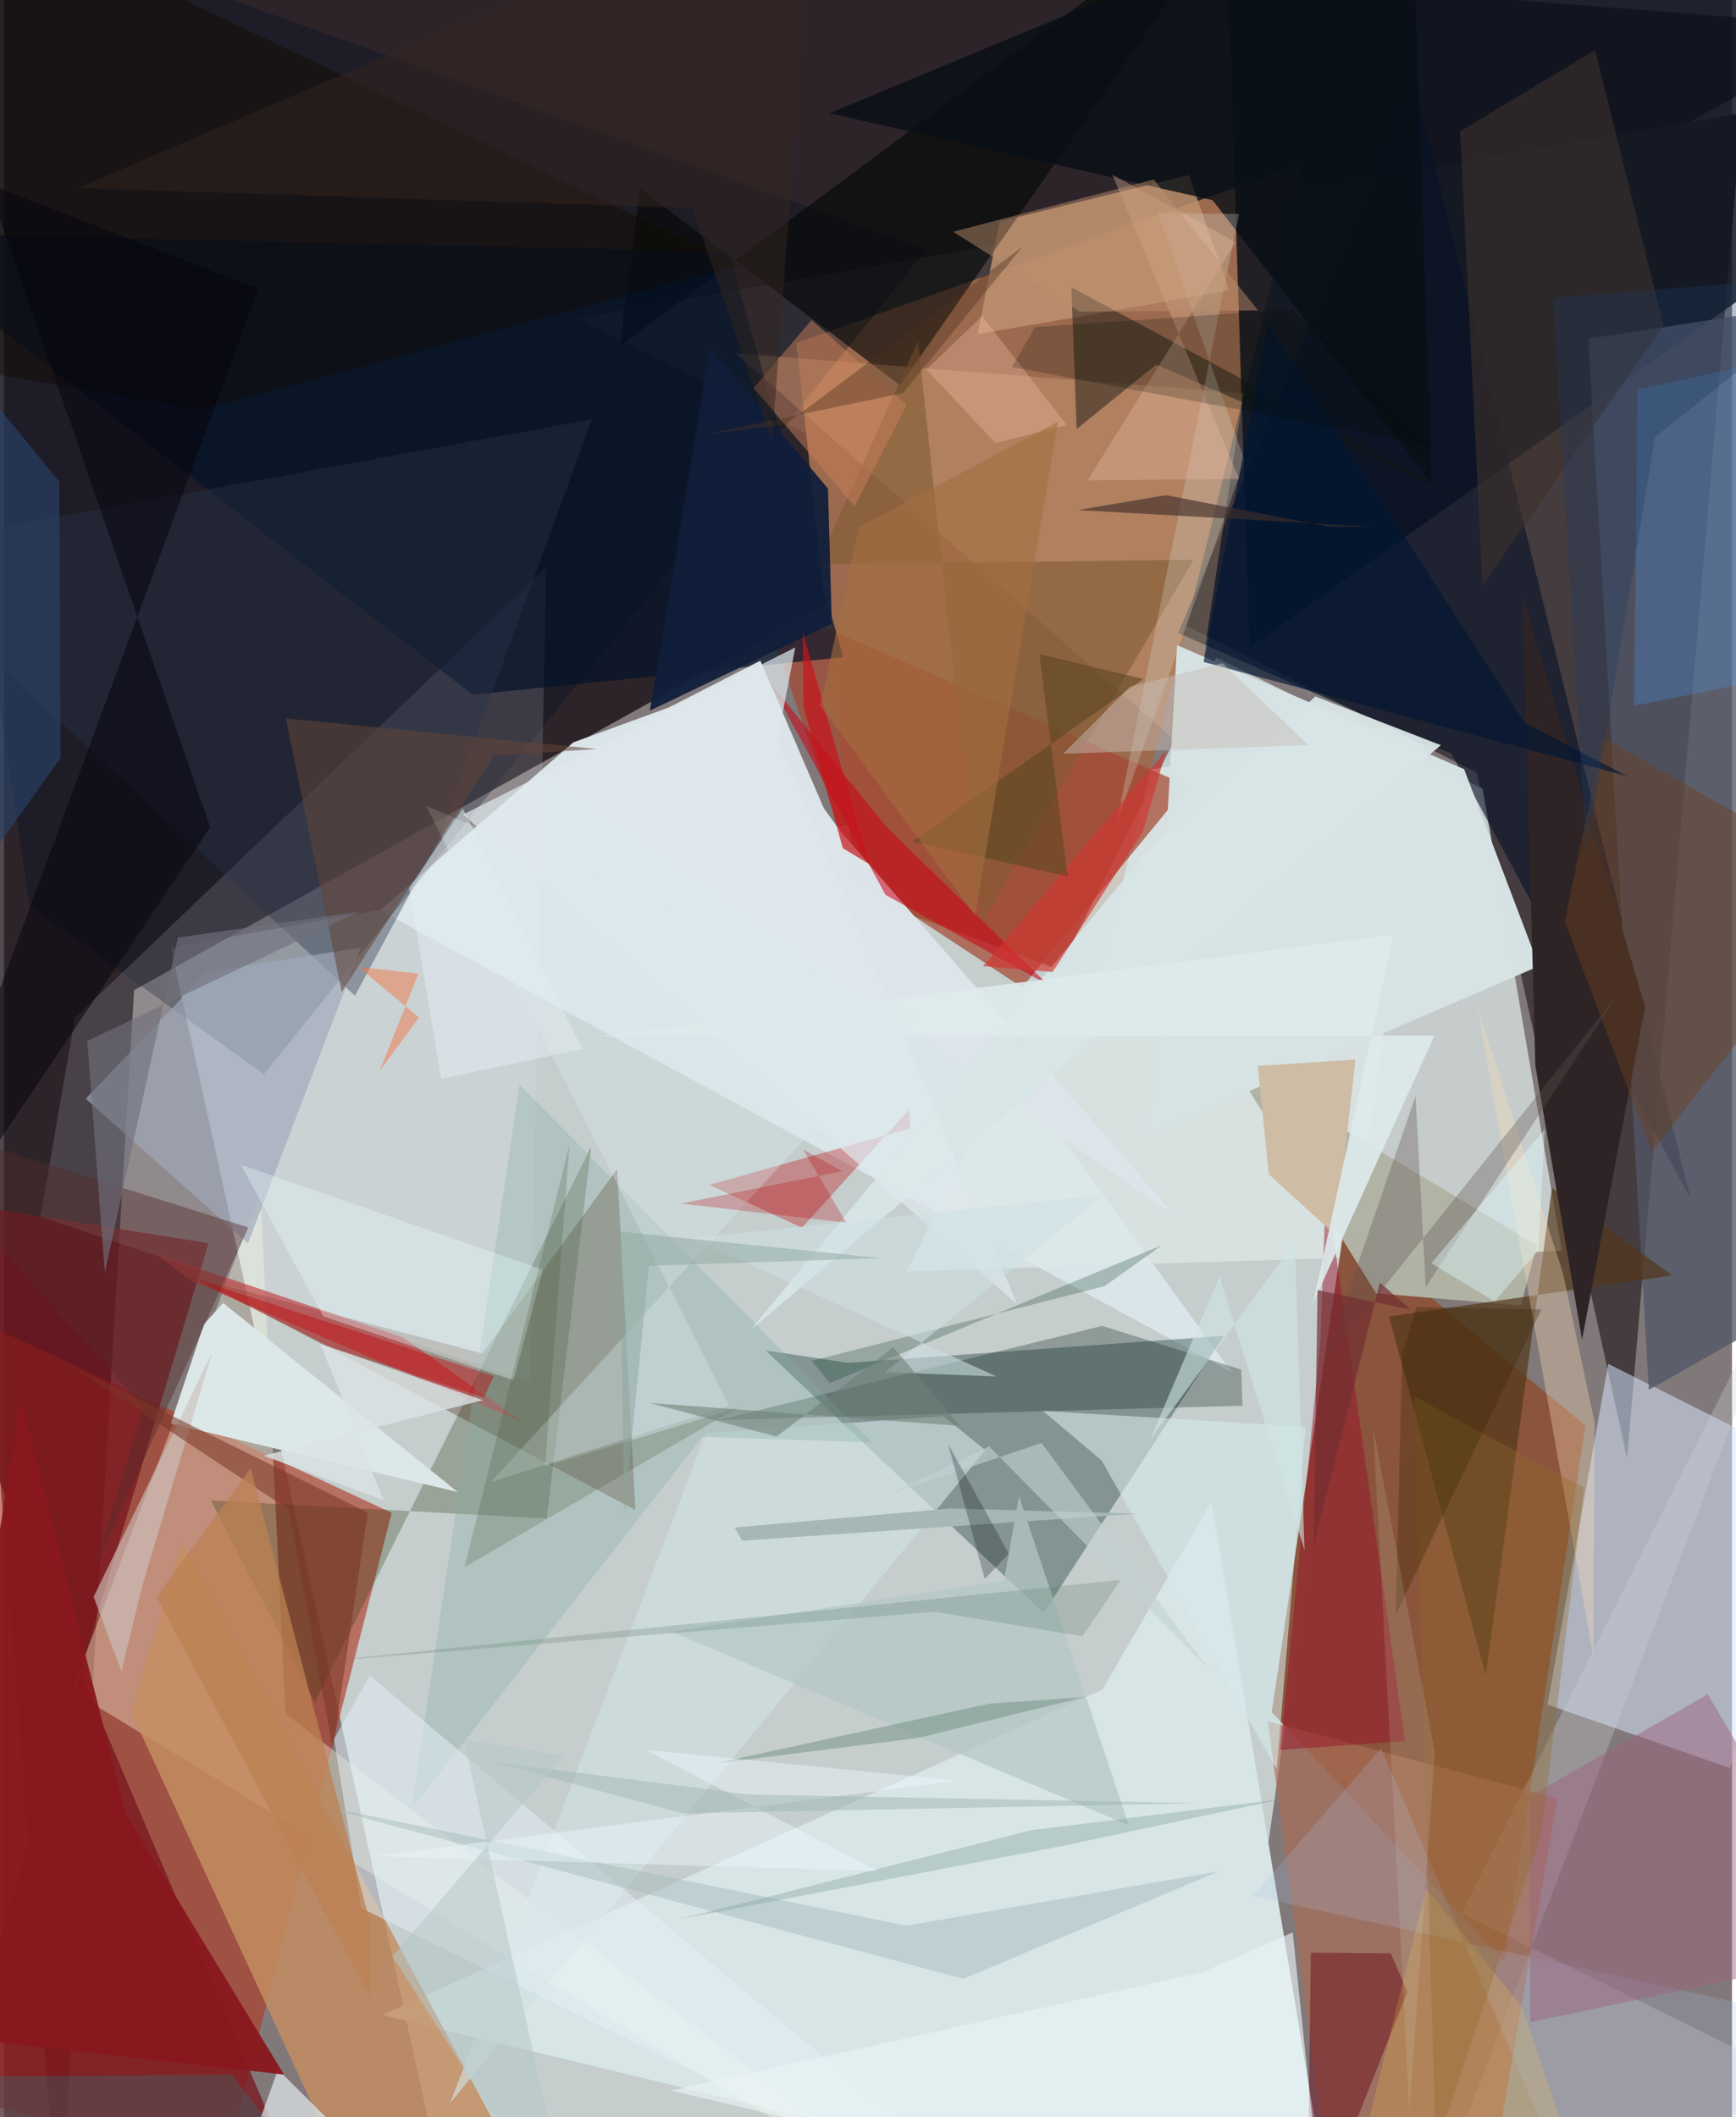 <svg xmlns="http://www.w3.org/2000/svg" width="228" height="278" viewBox="0 0 836 1024"><path fill="#817979" d="M0 0h836v1024H0z"/><path fill="#ecfcfc" fill-opacity=".643" d="M584.044 1086l104.775-738.086L80.776 458.411l124.181 565.672z"/><path fill="#0d040b" fill-opacity=".718" d="M-62-62l88.827 1148 36.14-607.086L898 13.084z"/><path fill="#453c3f" fill-opacity=".992" d="M785.229 705.4l55.497-650.71-562.915 99.296L712.4 373.616z"/><path fill="#9c6a4f" d="M383.343 165.861l28.984 266.645 116.653 43.5L627.5 79.501z"/><path fill="#dae5e9" d="M275.406 359.081l77.653-28.417 240.657 332.82L181.884 440.33z"/><path fill="#dce7e6" fill-opacity=".757" d="M436.607 614.938L586.46 318.023l128.918 63.444 38.3 223.586z"/><path fill="#af3a26" fill-opacity=".639" d="M-62 615.773l.281 386.804 168.218 47.2 81.068-318.096z"/><path fill="#8b543c" fill-opacity=".988" d="M725.816 948.637L613.313 828.104l35.135-235.254 116.602 96.675z"/><path fill="#0d131f" fill-opacity=".855" d="M590.543-62l12.052 375.212L898 103.448 887.061-62z"/><path fill="#d7e5e6" d="M584.19 726.289l-52.767 90.897L183.02 974.573 644.16 1086z"/><path fill="#052623" fill-opacity=".337" d="M368.373 653.14l40.015 6.042 181.765-13.1-87.164 134.05z"/><path fill="#d5e6fd" fill-opacity=".529" d="M873.126 708.33l-97.006-48.68-29.403 164.822 88.368 30.698z"/><path fill="#ffffe3" fill-opacity=".353" d="M32.799 817.857L472.858 1086 136.212 828.852 124.038 576.84z"/><path fill="#451900" fill-opacity=".314" d="M231.503 654.645L93.758 618.39l211.741 111.957-8.849-164.95z"/><path fill="#79151e" fill-opacity=".753" d="M-62 575.603l160.973 25.689-139.258 464.98 194.497 18.294z"/><path fill="#000d23" fill-opacity=".337" d="M446.327 120.743L125.804 519.522 12.393 438.124-62-62z"/><path fill="#c48e62" fill-opacity=".831" d="M86.025 746.286l-24.489 81.836L180.546 1086l88.27-.747z"/><path fill="#071226" fill-opacity=".604" d="M700.39 364.578L568.022 306.14 682.147 38.6 816.05 580.084z"/><path fill="#525667" fill-opacity=".769" d="M795.735 672.231l99.064-56.014L898 143.56l-131.55 20.31z"/><path fill="#be916f" fill-opacity=".839" d="M573.193 84.637l-91.51 22.471-10.61 54.547 121.747-21.13z"/><path fill="#a24831" fill-opacity=".714" d="M412.262 424.617l-46.567-134.9 206.958 90.313-80.11 97.553z"/><path fill="#eaf5ff" fill-opacity=".141" d="M34.357 492.286l227.975-217.962-7.812 394.144-236.893-80.03z"/><path fill="#060908" fill-opacity=".647" d="M297.9 167.506L606.883-62 433.558 186.405 307.636 91.071z"/><path fill="#b0b2a4" fill-opacity=".992" d="M593.635 513.545l147.916 88.774-7.712 29.09-70.002-5.88z"/><path fill="#212f01" fill-opacity=".263" d="M100.14 725.7l50.251 97.67 133.712-268.856-21.525 179.944z"/><path fill="#deb085" fill-opacity=".306" d="M354.02 170.929L573.368 364.19l19.865-131.867 6.492-42.155z"/><path fill="#dce7e8" fill-opacity=".988" d="M96.79 640.385l-16.105 48.148 138.837 33.111-113.47-91.44z"/><path fill="#011228" fill-opacity=".659" d="M226.696 335.937L406.018 317.9l-55.416-196.155L-62 112.48z"/><path fill="#dce4e9" fill-opacity=".992" d="M365.922 319.547L258.981 374.28l307.688 213.943-168.45-193.584z"/><path fill="#52371a" fill-opacity=".698" d="M807.049 616.884l-136.978 19.86 46.81 173.554 32.015-235.719z"/><path fill="#cfd3da" fill-opacity=".306" d="M705.138 925.457L875.34 585.411l-171.853 449.422L898 1020.31z"/><path fill="#d6e2e3" fill-opacity=".996" d="M742.574 467.283l-188.303 81.223 13.23-236.458 138.881 59.963z"/><path fill="#0e2720" fill-opacity=".298" d="M531.334 641.28l67.216 21.125.616 17.485-253.43 6.948z"/><path fill="#ab6d57" fill-opacity=".659" d="M714.05 1086l37.5-216.264-140.095-37.215 31.286 236.05z"/><path fill="#2f2425" d="M763.436 647.994l-22.593-132.61-6.08-226.511 59.176 197.944z"/><path fill="#9a0c29" fill-opacity=".451" d="M617.387 846.388l60.377-4.334-38.202-269.318-2.66 75.426z"/><path fill="#d1e2e3" fill-opacity=".643" d="M474.797 701.373l-20.383-16.382-114.793 8.102-123.856 324.213z"/><path fill="#ba0003" fill-opacity=".325" d="M438.118 536.369l-52.069 57.445-44.782-20.726 97.194-27.335z"/><path fill="#131513" fill-opacity=".463" d="M516.399 138.963l191 102.71-149.965-65.326-38.512 31.131z"/><path fill="#2b3548" fill-opacity=".388" d="M209.569 407.912l-39.773 73.691L-62 266.163l346.396-63.375z"/><path fill="#bd4042" fill-opacity=".659" d="M192.717 646.69l58.833 41.576-161.988-69.273-15.755-12.482z"/><path fill="#9fa9b9" fill-opacity=".675" d="M172.673 458.347l-74.537 11.72-58.575 61.338 78.486 69.983z"/><path fill="#080f16" fill-opacity=".808" d="M690.705 233.826L584.695 96.81 399.276 54.766 680.817-62z"/><path fill="#805c34" fill-opacity=".592" d="M393.447 273.029l182.055-2.356L472.59 447.249 442.185 165z"/><path fill="#44a0ff" fill-opacity=".239" d="M788.645 341.307l1.62-152.85L898 164.981l-47.648 164.041z"/><path fill="#3d322d" fill-opacity=".596" d="M802.832 157.402L769.696 24.238l-65.238 39.289 10.786 219.771z"/><path fill="#d6eaeb" fill-opacity=".584" d="M531.04 706.415l84.687 149.332L629.7 690.11l-127.039-7.7z"/><path fill="#86b0a7" fill-opacity=".325" d="M249.401 524.608l170.623 172.995-82.18-2.616-140.755 180.18z"/><path fill="#d6dccf" fill-opacity=".278" d="M558.038 103.053l42.168 119.677-62.074 175.834 59.338-295.048z"/><path fill="#670012" fill-opacity=".443" d="M630.387 1086l1.84-141.589 38.665.335 8.031 18.685z"/><path fill="#e1e8eb" fill-opacity=".714" d="M-47.716 1086h265.594l-85.294-85.07-30.55 85.07z"/><path fill="#693f22" fill-opacity=".459" d="M773.6 356.49l-18.5 89.191 42.107 111.398L898 427.655z"/><path fill="#110b02" fill-opacity=".42" d="M355.643 128.195L-42.272-62-62 171.078l157.45 27.117z"/><path fill="#101e3b" fill-opacity=".945" d="M341.611 168.188l57.04 68.163 1.837 65.267-88.035 42.099z"/><path fill="#e1eff5" fill-opacity=".541" d="M176.997 810.433L504.702 1086l-331.87-163.1-13.139-81.716z"/><path fill="#d8e4e6" fill-opacity=".953" d="M552.33 412.713l82.075-75.85 60.73 23.544-334.045 282.93z"/><path fill="#cfbca5" d="M644.314 597.5l-32.454-29.528-5.249-52.421 47.194-3.084z"/><path fill="#cd0015" fill-opacity=".549" d="M426.478 432.815l78.57 43.459-78.752-76.999-55.799-69.262z"/><path fill="#88171e" fill-opacity=".953" d="M59.006 877.674L8.091 676.73l-48.868 306.802 176.262 19.868z"/><path fill="#fedeb8" fill-opacity=".333" d="M769.533 688.096l-15.354-72.353-41.456-129.085 56.193 314.652z"/><path fill="#a7bdbd" fill-opacity=".51" d="M464.134 957.086L147.64 872.202l288.885 59.218 151.15-26.317z"/><path fill="#b3c8c6" fill-opacity=".741" d="M491.024 723.672L544.23 882.86l-221.274-93.708 160.879-24.66z"/><path fill="#06050e" fill-opacity=".537" d="M99.775 400.168L-7.836 88.874 123.13 139.74-62 640.5z"/><path fill="#552c2a" fill-opacity=".439" d="M43.68 759.035L67.504 680.4-62 536.943l180.257 56.749z"/><path fill="#deeaeb" fill-opacity=".91" d="M692.028 500.85l-58.667 129.3 38.861-178.106-383.361 49.127z"/><path fill="#284266" fill-opacity=".675" d="M-23.508 437.833L-62 124.406l88.765 108.57.627 133.575z"/><path fill="#dce3e4" fill-opacity=".792" d="M183.717 725.626L153.027 650l78.727 27.209-106.14 26.864z"/><path fill="#011633" fill-opacity=".647" d="M785.182 375.362L580.343 320.17l31.136-163.286 123.891 192.46z"/><path fill="#daebee" fill-opacity=".333" d="M441.755 491.317L204.208 389.73l146.58 290.229-115.298 36.955z"/><path fill="#cb805a" fill-opacity=".49" d="M362.739 187.693l48.763 57.271 25.176-49.164-45.973-41.078z"/><path fill="#5d5253" fill-opacity=".333" d="M638.727 658.689l142.34-178.053-93.257 141.953-4.91-92.447z"/><path fill="#a8bde7" fill-opacity=".208" d="M763.3 1072.753l-97.03-227.305-62.066 71.544L898 981.625z"/><path fill="#dee8ed" fill-opacity=".714" d="M222.071 393.96L490.22 630.89 374.25 357.545l8.58-44.414z"/><path fill="#cdc0bc" fill-opacity=".639" d="M56.85 808.338l9.898-40.732 34.04-113.593-57.422 118.354z"/><path fill="#634539" fill-opacity=".549" d="M136.374 347.48l150.575 14.795-49.888 3.19-73.672 114.281z"/><path fill="#793625" fill-opacity=".549" d="M33.336 661.058l142.674 70.557-16.913 113.97-21.444-115.522z"/><path fill="#e9fcff" fill-opacity=".341" d="M114.62 563.344l39.947 73.385 91.948 30.809 14.243-53.38z"/><path fill="#eaf4f6" fill-opacity=".631" d="M322.803 1011.134l257.52-57.384 43.151-19.116L639.346 1086z"/><path fill="#9c627c" fill-opacity=".467" d="M738.389 978.096l-.243-109.22 86.107-49.426L898 944.402z"/><path fill="#c20006" fill-opacity=".404" d="M236.991 665.493l-145.886-47.31 66.978 33.456 74.146 24.267z"/><path fill="#eabda4" fill-opacity=".345" d="M524.207 232.334l71.644-115.177-59.666-32.688 61.394 147.15z"/><path fill="#d13532" fill-opacity=".647" d="M507.305 470.133l43.66-67.885 11.424-39.548-88.73 104.594z"/><path fill="#495434" fill-opacity=".231" d="M354.442 681.099l-92.708 28.219 11.88-155.9-50.832 204.59z"/><path fill="#009799" fill-opacity=".227" d="M-62 1004.637L173.082 1086l-62.85-82.607 14.12-.039z"/><path fill="#bb8153" fill-opacity=".753" d="M177.233 966.12l-.122-36.221-57.752-219.756-45.612 62.244z"/><path fill="#003520" fill-opacity=".243" d="M532.405 622.09l-141.69 36.124 8.852 10.694 160.644-66.662z"/><path fill="#507364" fill-opacity=".227" d="M147.742 804.131l302.707-24.556 71.303 11.845 18.535-27.265z"/><path fill="#c7141c" fill-opacity=".694" d="M386.38 305.517l.438 36.167 18.994 68.557 12.69 7.636z"/><path fill="#85a19c" fill-opacity=".38" d="M326.845 928.193l170.209-42.987 121.465-15.12-105.285 22.508z"/><path fill="#ffce41" fill-opacity=".196" d="M687.933 913.372l46.658 57.627 30.471 90.463-110.833-11.511z"/><path fill="#5c4622" fill-opacity=".584" d="M551.216 328.417L500.88 316.35l13.735 107.554-75.176-16.928z"/><path fill="#f3c2a3" fill-opacity=".337" d="M479.716 214.343l34.446-8.795-40.932-52.711-26.964 25.9z"/><path fill="#916b29" fill-opacity=".341" d="M743.653 887.554l-50.955 151.318-10.638-363.518 82.38 44.145z"/><path fill="#c7beb6" fill-opacity=".471" d="M631.034 360.369l-118.589 4.2 32.39-32.456 44.631-11.375z"/><path fill="#7a968b" fill-opacity=".565" d="M343.718 852.985l132.958-28.987 46.066-3.167-80.728 19.76z"/><path fill="#b50005" fill-opacity=".255" d="M407.505 591.395l-20.967-35.504 18.962 10.6-77.95 15.607z"/><path fill="#a6b8b6" d="M357.09 745.194l-3.642-6.395 104.345-9.205 90.293 2.522z"/><path fill="#71707d" fill-opacity=".627" d="M40.306 503.507L171.66 440.99l-87.488 12.48-35.369 162.066z"/><path fill="#d0e6e5" fill-opacity=".592" d="M588.068 617.467l-33.584 78.807 70.039-95.557 4.661 149.046z"/><path fill="#a46f40" fill-opacity=".588" d="M509.81 204.022l-96.292 51.007-18.587 86.34 74.927 101.34z"/><path fill="#eaf7fc" fill-opacity=".471" d="M422.798 904.943l-244.014-7.156 282.835-36.546-151.17-14.911z"/><path fill="#3a2603" fill-opacity=".325" d="M673.298 781.04l3.131-125.834 6.913-23.03 60.422 1.149z"/><path fill="#e2edf1" fill-opacity=".525" d="M196.02 429.633l15.541 92.147 68.251-14.422-57.85-116.349z"/><path fill="#010b00" fill-opacity=".204" d="M487.723 177.481l11.051-19.285 124.42-8.55 68.776 66.162z"/><path fill="#352720" fill-opacity=".482" d="M371.608 213.62L391.904-62 36.232 90.915l296.828 9.682z"/><path fill="#cee1e5" fill-opacity=".569" d="M531.918 577.926l-199.175 20.898 147.376 66.9-53.923-2.009z"/><path fill="#f07745" fill-opacity=".49" d="M181.767 517.846l18.763-46.932-29.144-3.301 29.404 24.522z"/><path fill="#d3dec8" fill-opacity=".153" d="M679.898 1020.878l-7.63-146.758-9.979-184.066 29.961 157.47z"/><path fill="#8ca69d" fill-opacity=".478" d="M298.003 595.669l2.062 136.827 11.948-120.273 112.315-3.703z"/><path fill="#e0fcff" fill-opacity=".408" d="M742.25 604.828l-21.087 24.679-30.635-18.573 54.893-64.68z"/><path fill="#6e7f77" fill-opacity=".573" d="M373.753 694.832l-61.44-16.285 150.274 11.122-32.39-38.072z"/><path fill="#a0b7b4" fill-opacity=".498" d="M359.944 867.916l-124.681-15.972 93.223 25.122 250.438-4.937z"/><path fill="#b4c8c8" fill-opacity=".537" d="M276.718 1086l-54.275-244.736 48.397 8.035-82.928 96.865z"/><path fill="#bd906d" fill-opacity=".471" d="M520.525 150.737l86.13-.635-50.404-63.3-97.074 25.3z"/><path fill="#1e3d64" fill-opacity=".325" d="M798.704 211.378l-33.19 201.907-16.154-269.263L898 132.259z"/><path fill="#712d30" fill-opacity=".675" d="M680.504 633.454l-14.892-13.143-31.995 127.663 1.846-123.995z"/><path fill="#4e321e" fill-opacity=".392" d="M339.623 209.975l95.355-19.856 57.696-70.735-114.697 86.12z"/><path fill="#c1d0d2" fill-opacity=".604" d="M501.968 697.894l-75.503 25.579 50.177-23.884 106.223 107.85z"/><path fill="#010810" fill-opacity=".255" d="M456.73 698.374l17.76 65.33 7.86-8.253 3.76-4.027z"/><path fill="#3f2d2b" fill-opacity=".624" d="M640.795 254.68l-78.625-15.182-42.61 7.197 142.336 8.047z"/></svg>